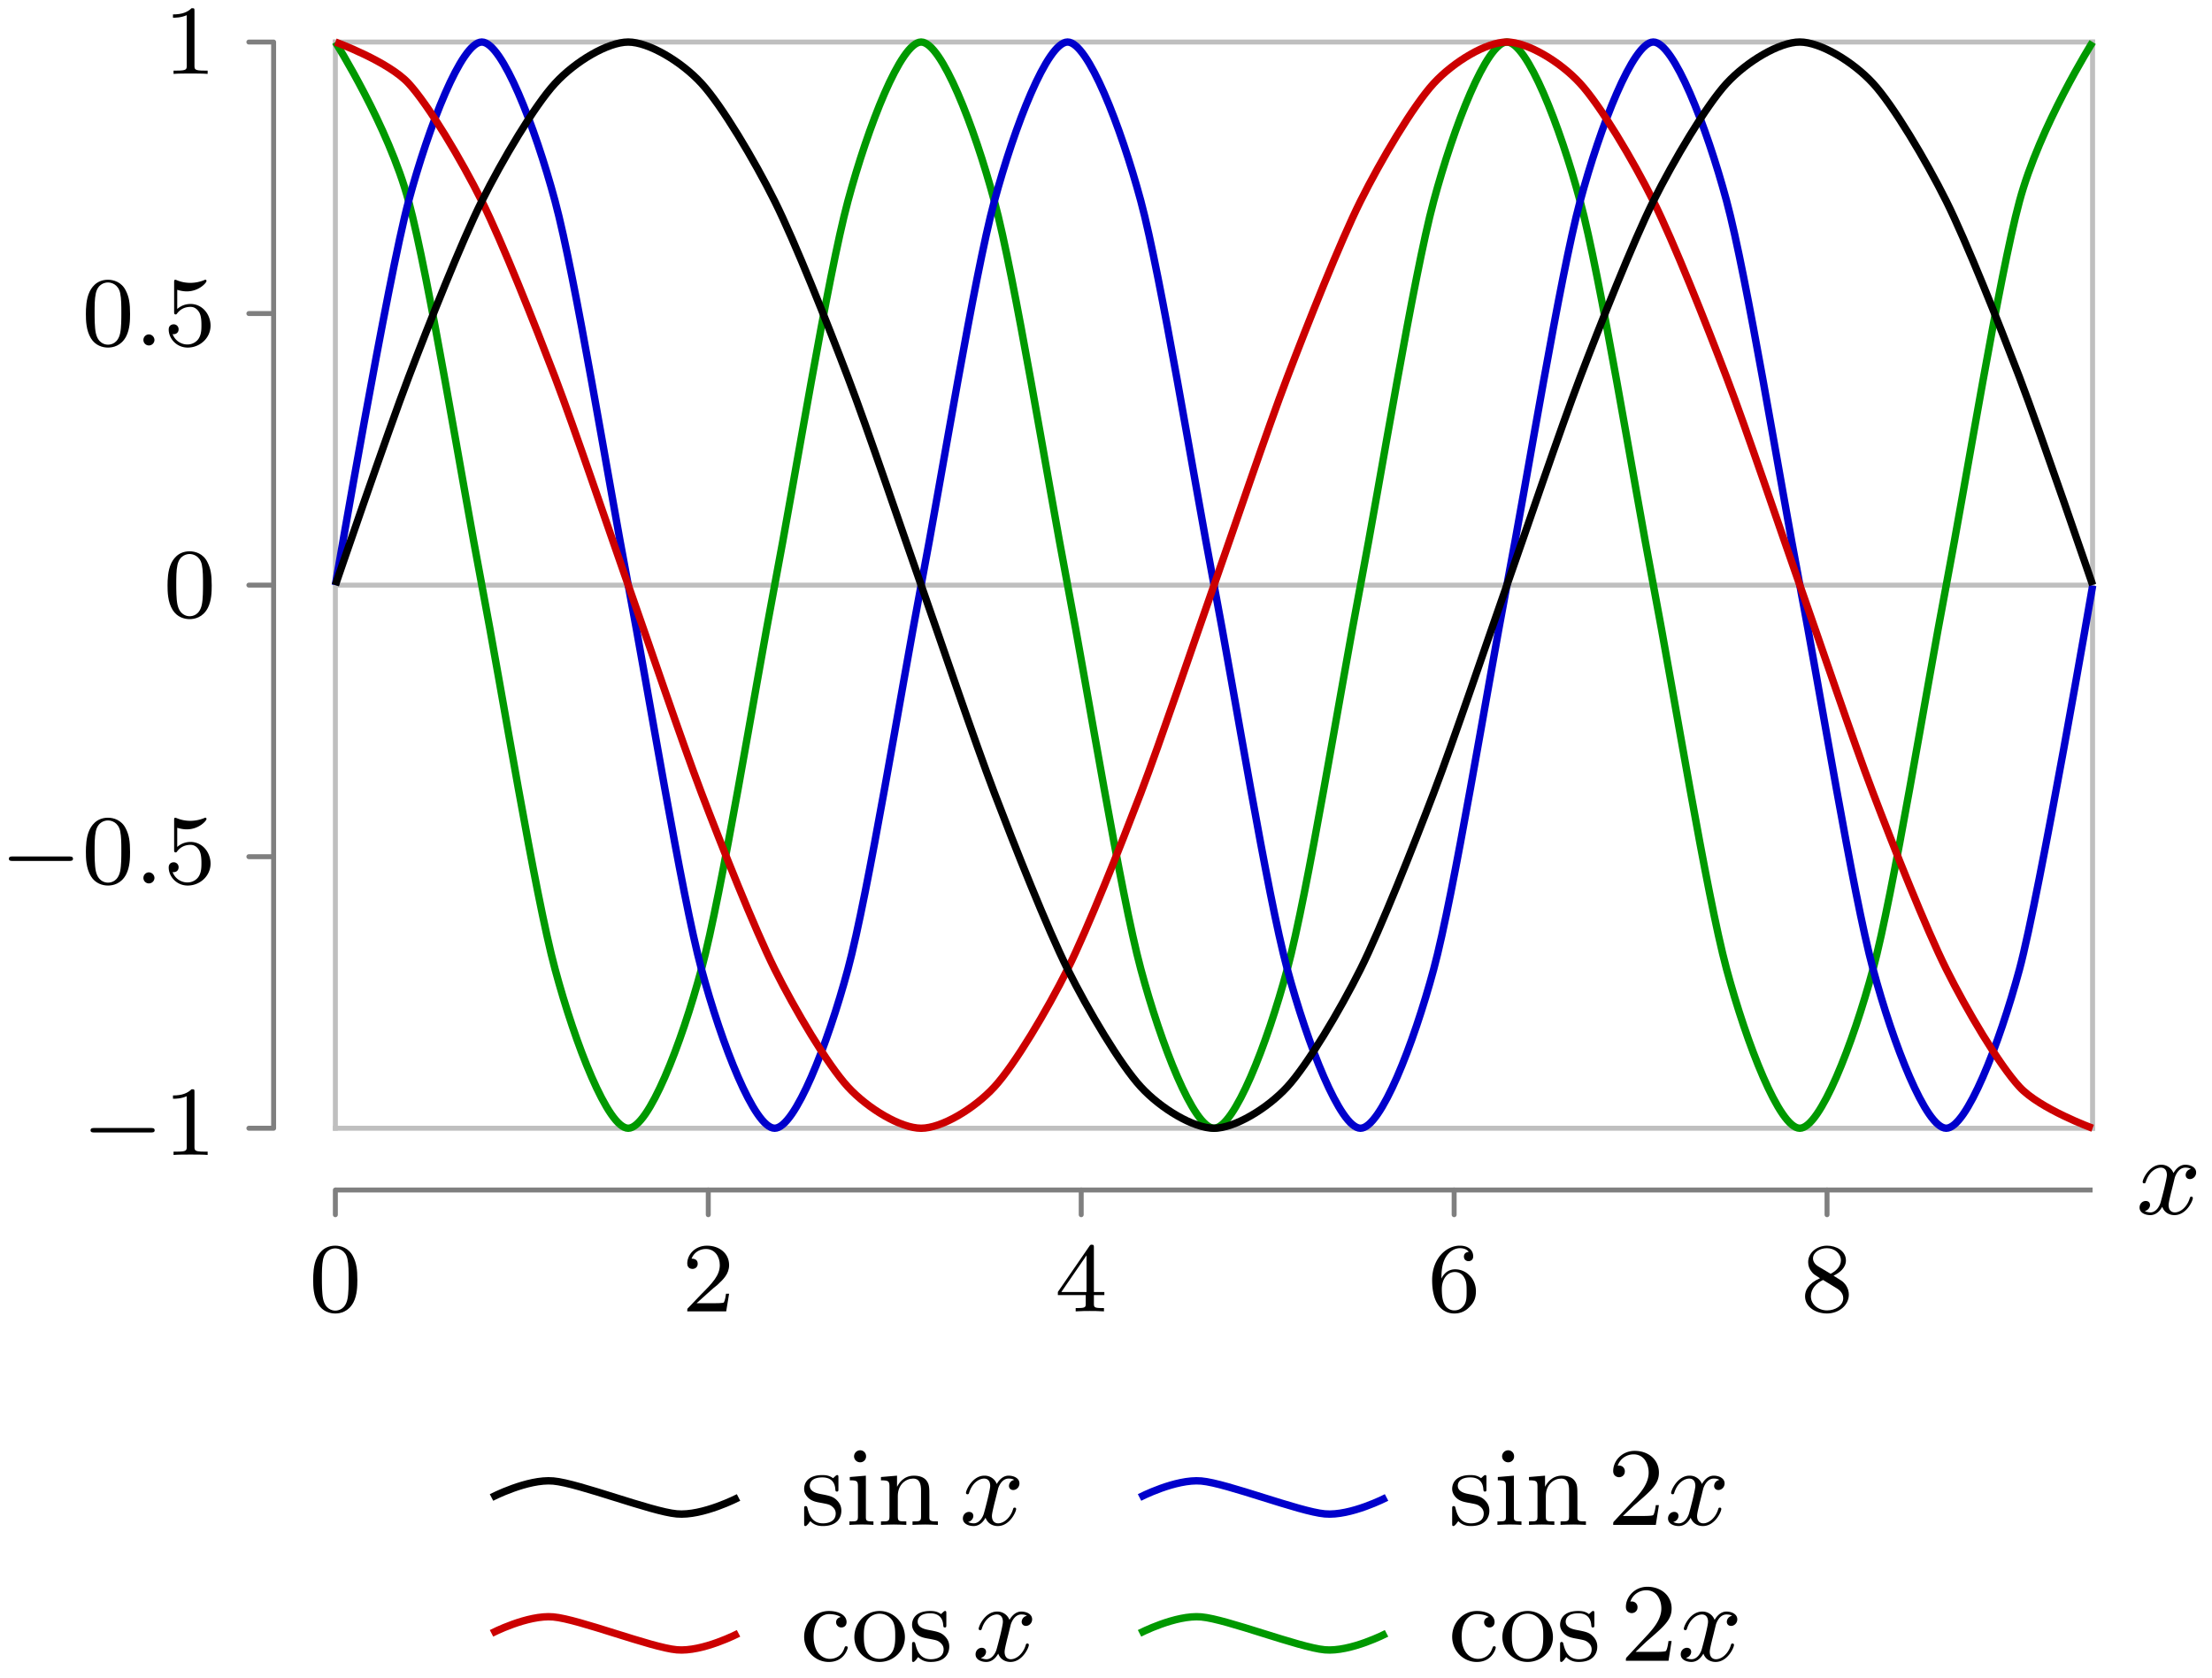 <svg xmlns="http://www.w3.org/2000/svg" xmlns:xlink="http://www.w3.org/1999/xlink" width="178.418" height="135.344"><defs><path id="a" d="M3.89-2.547c0-.844-.078-1.36-.343-1.875-.344-.703-1-.875-1.438-.875-1 0-1.375.75-1.484.969C.344-3.75.328-2.953.328-2.547c0 .531.016 1.328.406 1.969.36.594.954.75 1.375.75.391 0 1.063-.125 1.47-.906.296-.578.312-1.297.312-1.813M2.11-.062c-.266 0-.813-.125-.985-.954-.094-.453-.094-1.203-.094-1.625 0-.546 0-1.109.094-1.546.172-.813.781-.891.984-.891.266 0 .829.14.985.86.094.437.094 1.046.094 1.577 0 .47 0 1.188-.094 1.641-.172.828-.719.938-.985.938m0 0"/><path id="b" d="M2.25-1.625c.125-.125.453-.39.594-.5.484-.453.953-.89.953-1.61 0-.953-.797-1.562-1.781-1.562-.97 0-1.594.719-1.594 1.438 0 .39.312.437.422.437.172 0 .422-.11.422-.422 0-.406-.407-.406-.5-.406.234-.594.765-.781 1.156-.781.734 0 1.125.625 1.125 1.297 0 .828-.578 1.437-1.531 2.39l-1 1.047C.422-.219.422-.203.422 0h3.14l.235-1.422h-.25c-.016.156-.078.547-.172.703-.047.063-.656.063-.781.063H1.172Zm0 0"/><path id="c" d="M3.14-5.156c0-.157 0-.219-.171-.219-.094 0-.11 0-.188.11L.234-1.564v.25h2.25v.672c0 .297-.015.375-.64.375h-.172V0c.672-.031.687-.031 1.14-.031.454 0 .47 0 1.141.031v-.266h-.172c-.625 0-.64-.078-.64-.375v-.671h.843v-.25h-.843Zm-.593.64v2.954H.516Zm0 0"/><path id="d" d="M1.094-2.64c0-.657.062-1.235.343-1.72.25-.406.657-.734 1.157-.734.156 0 .515.032.703.297-.36.031-.39.297-.39.375 0 .25.187.375.374.375.14 0 .375-.078.375-.39 0-.47-.36-.86-1.078-.86C1.468-5.297.344-4.25.344-2.53.344-.36 1.359.172 2.125.172c.39 0 .797-.11 1.156-.453.328-.313.594-.64.594-1.344 0-1.031-.797-1.766-1.672-1.766-.578 0-.922.36-1.11.75M2.125-.079a.88.88 0 0 1-.797-.516c-.187-.36-.203-.89-.203-1.203 0-.781.422-1.375 1.047-1.375.39 0 .64.203.781.485.172.296.172.656.172 1.062s0 .75-.156 1.047c-.219.36-.485.5-.844.5m0 0"/><path id="e" d="M2.64-2.875c.454-.219 1-.61 1-1.234 0-.766-.78-1.188-1.515-1.188-.844 0-1.531.578-1.531 1.328 0 .297.094.563.297.797.14.172.172.188.656.5C.563-2.234.344-1.656.344-1.219c0 .89.89 1.39 1.765 1.39.97 0 1.766-.671 1.766-1.515 0-.5-.266-.828-.406-.968-.125-.126-.14-.141-.828-.563m-1.234-.75c-.234-.14-.422-.375-.422-.64 0-.5.547-.829 1.125-.829.61 0 1.125.422 1.125.985 0 .453-.359.843-.828 1.078Zm.39 1.094c.032.015.938.578 1.079.656.125.078.547.328.547.813 0 .609-.656.984-1.297.984-.719 0-1.312-.484-1.312-1.14 0-.594.437-1.063.984-1.313m0 0"/><path id="g" d="M2.5-5.078c0-.219-.016-.219-.234-.219-.328.313-.75.5-1.5.5v.266c.218 0 .64 0 1.109-.203v4.078c0 .297-.031.39-.781.39H.812V0c.329-.031 1.016-.031 1.376-.031s1.046 0 1.374.031v-.266h-.28c-.75 0-.782-.093-.782-.39Zm0 0"/><path id="i" d="M1.11-4.484c.109.03.421.125.765.125 1 0 1.594-.703 1.594-.828 0-.094-.047-.11-.094-.11-.016 0-.031 0-.094.031a3 3 0 0 1-1.11.22c-.468 0-.858-.11-1.108-.22-.079-.03-.094-.03-.11-.03-.094 0-.094.077-.094.234v2.328c0 .14 0 .234.125.234.063 0 .079-.031.125-.094.094-.11.391-.515 1.079-.515.437 0 .656.359.734.515.125.281.14.656.14.953s0 .735-.218 1.079c-.156.25-.485.484-.906.484A1.27 1.27 0 0 1 .734-.922c.016.016.079.016.079.016.218 0 .406-.14.406-.39a.39.39 0 0 0-.39-.407c-.157 0-.407.078-.407.422 0 .718.625 1.453 1.531 1.453 1 0 1.844-.781 1.844-1.766 0-.922-.672-1.75-1.61-1.75-.39 0-.765.125-1.078.406Zm0 0"/><path id="f" d="M5.563-1.812c.14 0 .312 0 .312-.172 0-.188-.172-.188-.312-.188H1c-.125 0-.297 0-.297.188 0 .172.172.172.297.172Zm0 0"/><path id="h" d="M1.625-.437a.463.463 0 0 0-.453-.454.447.447 0 0 0-.438.438.44.44 0 0 0 .438.453.45.45 0 0 0 .453-.437m0 0"/><path id="j" d="M4.406-3.625a.504.504 0 0 0-.422.484c0 .172.125.329.344.329.25 0 .5-.22.5-.532 0-.422-.453-.625-.875-.625-.531 0-.844.485-.953.672a1.04 1.04 0 0 0-1-.672c-.953 0-1.484 1.156-1.484 1.39 0 .079.062.11.125.11.078 0 .109-.047.125-.11.28-.89.875-1.155 1.218-1.155.266 0 .485.172.485.593 0 .313-.375 1.75-.5 2.188-.063.265-.344.828-.828.828-.188 0-.375-.062-.453-.11.234-.046.421-.265.421-.484 0-.234-.171-.328-.343-.328-.266 0-.5.219-.5.531 0 .438.484.61.859.61.531 0 .828-.422.969-.672.219.594.75.672.984.672.969 0 1.485-1.156 1.485-1.375 0-.047-.032-.11-.11-.11-.11 0-.11.032-.156.172-.203.64-.719 1.094-1.188 1.094-.25 0-.5-.156-.5-.594 0-.203.125-.687.204-1.031.046-.156.28-1.125.296-1.187.11-.329.375-.797.844-.797.156 0 .328.015.453.109m0 0"/><path id="k" d="M3.078-3.781c0-.156 0-.235-.094-.235-.046 0-.062 0-.187.11-.016.015-.094.094-.156.14-.266-.203-.547-.25-.86-.25-1.187 0-1.468.657-1.468 1.11 0 .281.125.515.328.719.297.28.64.343 1.093.421.47.094.61.11.813.266.094.078.312.25.312.578 0 .797-.906.797-1.03.797-.907 0-1.141-.766-1.25-1.25-.032-.094-.048-.14-.141-.14-.125 0-.125.077-.125.234v1.14c0 .157 0 .235.093.235.063 0 .063 0 .235-.172a1.2 1.2 0 0 1 .172-.219c.375.375.796.39 1.015.39 1.11 0 1.485-.64 1.485-1.234 0-.406-.172-.656-.376-.859-.296-.297-.624-.36-1.28-.484-.235-.047-.891-.157-.891-.672 0-.281.203-.672 1.015-.672.969 0 1.032.75 1.047.969.016.109.016.172.125.172.125 0 .125-.063.125-.235Zm0 0"/><path id="l" d="m1.656-3.969-1.297.11v.265c.579 0 .657.063.657.5v2.407c0 .406-.094.406-.688.406V0c.39-.016.594-.031.984-.031.141 0 .516 0 .954.031v-.281c-.578 0-.61-.047-.61-.39Zm.016-1.562a.477.477 0 0 0-.484-.485.497.497 0 0 0-.485.485c0 .265.219.484.485.484a.47.47 0 0 0 .484-.484m0 0"/><path id="m" d="M1.672-2.328c0-.953.672-1.406 1.234-1.406.531 0 .64.437.64.968v2.079c0 .406-.093.406-.687.406V0c.422-.016.594-.031 1.032-.031.422 0 .547.015 1.015.031v-.281c-.453 0-.687 0-.687-.281v-1.72c0-.734 0-1-.25-1.312-.203-.25-.547-.375-1-.375-.828 0-1.219.625-1.344.875h-.016v-.875l-1.296.11v.265c.609 0 .687.063.687.516v2.39C1-.28.906-.28.313-.28V0c.421-.016.593-.031 1.03-.031.423 0 .548.015 1.016.031v-.281c-.593 0-.687 0-.687-.406Zm0 0"/><path id="n" d="M4.14-1.594h-.25c-.015.125-.093.657-.203.797-.062.078-.671.078-.859.078H1.234l.891-.843c1.469-1.266 2.016-1.75 2.016-2.657 0-1.031-.844-1.75-1.953-1.75-1.032 0-1.735.813-1.735 1.625 0 .453.39.5.469.5.203 0 .469-.14.469-.469a.45.45 0 0 0-.47-.468c-.046 0-.062 0-.109.015.22-.64.797-.921 1.282-.921.906 0 1.219.843 1.219 1.468 0 .907-.688 1.657-1.11 2.125L.563-.328c-.11.11-.11.125-.11.328h3.438Zm0 0"/><path id="o" d="M3.266-3.531c-.188.047-.375.172-.375.422a.42.42 0 0 0 .422.422c.234 0 .421-.157.421-.438 0-.547-.625-.89-1.421-.89-1.141 0-2 .952-2 2.077C.313-.78 1.234.095 2.297.095c1.25 0 1.531-1.078 1.531-1.156 0-.11-.094-.11-.125-.11-.094 0-.094.016-.156.172-.203.61-.703.844-1.156.844-.578 0-1.313-.469-1.313-1.797 0-1.39.719-1.813 1.25-1.813.125 0 .61.016.938.235m0 0"/><path id="p" d="M4.344-1.906c0-1.172-.938-2.11-2.032-2.11-1.14 0-2.046.954-2.046 2.11 0 1.11.922 2 2.03 2 1.142 0 2.048-.906 2.048-2M2.312-.156c-.453 0-.828-.219-1.03-.563-.235-.39-.25-.86-.25-1.265 0-.344 0-.844.218-1.22a1.22 1.22 0 0 1 1.047-.593c.515 0 .875.297 1.062.594.204.375.204.828.204 1.219 0 .328 0 .843-.22 1.234a1.18 1.18 0 0 1-1.03.594m0 0"/><clipPath id="q"><path d="M31 121h38v14.016H31Zm0 0"/></clipPath><clipPath id="r"><path d="M83 121h38v14.016H83Zm0 0"/></clipPath></defs><path fill="none" stroke="#BFBFBF" stroke-miterlimit="10" stroke-width=".399" d="M27.05 47.184h141.735"/><path fill="none" stroke="#7F7F7F" stroke-linecap="round" stroke-miterlimit="10" stroke-width=".399" d="M27.05 97.953v-1.992M57.129 97.953v-1.992M87.21 97.953v-1.992M117.29 97.953v-1.992M147.367 97.953v-1.992M20.074 90.98h1.996M20.074 69.082h1.996M20.074 47.184h1.996M20.074 25.285h1.996M20.074 3.39h1.996"/><path fill="none" stroke="#7F7F7F" stroke-miterlimit="10" stroke-width=".399" d="M27.05 95.96h141.735"/><path fill="none" stroke="#BFBFBF" stroke-linecap="square" stroke-miterlimit="10" stroke-width=".399" d="M27.05 90.98h141.735M27.05 3.39h141.735"/><path fill="none" stroke="#7F7F7F" stroke-miterlimit="10" stroke-width=".399" d="M22.07 90.98V3.39"/><path fill="none" stroke="#BFBFBF" stroke-linecap="square" stroke-miterlimit="10" stroke-width=".399" d="M27.05 90.98V3.39M168.785 90.98V3.39"/><path fill="none" stroke="#090" stroke-miterlimit="10" stroke-width=".598" d="M27.05 3.39s4.266 6.75 5.907 12.825c1.637 6.078 4.266 22.375 5.906 30.969 1.637 8.593 4.266 24.89 5.907 30.964 1.636 6.079 4.265 12.832 5.902 12.832 1.64 0 4.27-6.75 5.906-12.824 1.64-6.074 4.27-22.37 5.906-30.965 1.641-8.593 4.27-24.89 5.907-30.968 1.64-6.078 4.27-12.832 5.906-12.832 1.64-.004 4.266 6.742 5.906 12.816 1.64 6.078 4.266 22.371 5.906 30.965 1.637 8.594 4.266 24.89 5.907 30.969 1.636 6.078 4.265 12.836 5.906 12.84 1.637.003 4.266-6.743 5.906-12.817 1.637-6.074 4.266-22.367 5.906-30.96 1.637-8.595 4.266-24.895 5.903-30.974 1.64-6.078 4.27-12.835 5.906-12.84 1.64-.003 4.27 6.739 5.906 12.813 1.64 6.074 4.27 22.367 5.906 30.961 1.641 8.594 4.27 24.89 5.907 30.973 1.64 6.078 4.265 12.84 5.906 12.843 1.64.004 4.266-6.738 5.906-12.808 1.637-6.074 4.266-22.367 5.906-30.961 1.637-8.594 4.266-24.895 5.907-30.973 1.636-6.082 5.906-12.847 5.906-12.847"/><path fill="none" stroke="#00C" stroke-miterlimit="10" stroke-width=".598" d="M27.05 47.184s4.266-24.891 5.907-30.965C34.594 10.14 37.223 3.39 38.863 3.39c1.637 0 4.266 6.746 5.907 12.824 1.636 6.074 4.265 22.37 5.902 30.965 1.64 8.593 4.27 24.89 5.906 30.968 1.64 6.079 4.27 12.832 5.906 12.832 1.641 0 4.27-6.746 5.907-12.82 1.64-6.078 4.27-22.37 5.906-30.965 1.64-8.593 4.266-24.89 5.906-30.968C81.843 10.148 84.47 3.39 86.11 3.39c1.637-.004 4.266 6.742 5.907 12.816 1.636 6.074 4.265 22.371 5.906 30.965 1.637 8.59 4.266 24.89 5.906 30.969 1.637 6.078 4.266 12.836 5.906 12.84 1.637.003 4.266-6.743 5.903-12.813 1.64-6.074 4.27-22.371 5.906-30.965 1.64-8.594 4.27-24.89 5.906-30.969 1.64-6.082 4.27-12.84 5.906-12.843 1.641-.004 4.27 6.738 5.907 12.808 1.64 6.074 4.265 22.367 5.906 30.961 1.64 8.594 4.266 24.895 5.906 30.973 1.637 6.082 4.266 12.844 5.906 12.847 1.637.004 4.266-6.734 5.907-12.808 1.636-6.07 5.906-30.957 5.906-30.957"/><path fill="none" stroke="#C00" stroke-miterlimit="10" stroke-width=".598" d="M27.05 3.39s4.266 1.555 5.907 3.333c1.637 1.78 4.266 6.207 5.906 9.492 1.637 3.289 4.266 9.914 5.907 14.21 1.636 4.294 4.265 12.106 5.902 16.759 1.64 4.648 4.27 12.46 5.906 16.757 1.64 4.297 4.27 10.918 5.906 14.207 1.641 3.29 4.27 7.715 5.907 9.497 1.64 1.777 4.27 3.335 5.906 3.335 1.64 0 4.266-1.554 5.906-3.332 1.64-1.78 4.266-6.203 5.906-9.492 1.637-3.289 4.266-9.91 5.907-14.207 1.636-4.297 4.265-12.105 5.906-16.758 1.637-4.648 4.266-12.46 5.906-16.757 1.637-4.297 4.266-10.922 5.906-14.211 1.637-3.29 4.266-7.715 5.903-9.496 1.64-1.778 4.27-3.336 5.906-3.336 1.64 0 4.27 1.55 5.906 3.332 1.64 1.777 4.27 6.199 5.906 9.484 1.641 3.29 4.27 9.914 5.907 14.207 1.64 4.297 4.265 12.11 5.906 16.758 1.64 4.652 4.266 12.46 5.906 16.758 1.637 4.297 4.266 10.922 5.906 14.21 1.637 3.294 4.266 7.72 5.907 9.5 1.636 1.782 5.906 3.34 5.906 3.34"/><path fill="none" stroke="#000" stroke-miterlimit="10" stroke-width=".598" d="M27.05 47.184s4.266-12.461 5.907-16.758c1.637-4.297 4.266-10.918 5.906-14.207 1.637-3.29 4.266-7.715 5.907-9.492 1.636-1.782 4.265-3.336 5.902-3.336 1.64 0 4.27 1.554 5.906 3.332 1.64 1.78 4.27 6.203 5.906 9.492 1.641 3.289 4.27 9.91 5.907 14.207 1.64 4.297 4.27 12.11 5.906 16.758 1.64 4.652 4.266 12.46 5.906 16.758 1.64 4.296 4.266 10.921 5.906 14.21 1.637 3.29 4.266 7.715 5.907 9.493 1.636 1.78 4.265 3.34 5.906 3.34 1.637 0 4.266-1.555 5.906-3.333 1.637-1.78 4.266-6.203 5.906-9.488 1.637-3.289 4.266-9.91 5.903-14.207 1.64-4.297 4.27-12.11 5.906-16.758 1.64-4.652 4.27-12.46 5.906-16.757 1.64-4.297 4.27-10.922 5.906-14.211 1.641-3.29 4.27-7.715 5.907-9.497 1.64-1.78 4.265-3.34 5.906-3.34 1.64-.003 4.266 1.551 5.906 3.329 1.637 1.781 4.266 6.203 5.906 9.488 1.637 3.29 4.266 9.91 5.907 14.207 1.636 4.297 5.906 16.758 5.906 16.758"/><use xlink:href="#a" x="24.933" y="105.747"/><use xlink:href="#b" x="55.012" y="105.747"/><use xlink:href="#c" x="85.092" y="105.747"/><use xlink:href="#d" x="115.171" y="105.747"/><use xlink:href="#e" x="145.25" y="105.747"/><use xlink:href="#f" x="6.6" y="93.133"/><use xlink:href="#g" x="13.186" y="93.133"/><use xlink:href="#f" x=".013" y="71.237"/><use xlink:href="#a" x="6.6" y="71.237"/><use xlink:href="#h" x="10.834" y="71.237"/><use xlink:href="#i" x="13.186" y="71.237"/><use xlink:href="#a" x="13.186" y="49.754"/><use xlink:href="#a" x="6.6" y="27.856"/><use xlink:href="#h" x="10.834" y="27.856"/><use xlink:href="#i" x="13.186" y="27.856"/><use xlink:href="#g" x="13.186" y="5.959"/><use xlink:href="#j" x="172.31" y="97.892"/><use xlink:href="#k" x="64.549" y="122.965"/><use xlink:href="#l" x="68.184" y="122.965"/><use xlink:href="#m" x="70.744" y="122.965"/><use xlink:href="#j" x="77.399" y="122.965"/><path fill="none" stroke="#000" stroke-miterlimit="10" stroke-width=".598" d="M39.645 120.754s2.91-1.512 4.984-1.328 7.887 2.469 9.96 2.652c2.075.188 4.981-1.324 4.981-1.324"/><use xlink:href="#k" x="116.818" y="122.965"/><use xlink:href="#l" x="120.453" y="122.965"/><use xlink:href="#m" x="123.013" y="122.965"/><use xlink:href="#n" x="129.666" y="122.965"/><use xlink:href="#j" x="134.276" y="122.965"/><path fill="none" stroke="#00C" stroke-miterlimit="10" stroke-width=".598" d="M91.914 120.754s2.91-1.512 4.984-1.328c2.07.183 7.887 2.469 9.961 2.652 2.075.188 4.98-1.324 4.98-1.324"/><use xlink:href="#o" x="64.549" y="133.924"/><use xlink:href="#p" x="68.645" y="133.924"/><use xlink:href="#k" x="73.253" y="133.924"/><use xlink:href="#j" x="78.423" y="133.924"/><g clip-path="url(#q)"><path fill="none" stroke="#C00" stroke-miterlimit="10" stroke-width=".598" d="M39.645 131.71s2.91-1.51 4.984-1.323c2.074.183 7.887 2.468 9.96 2.652 2.075.184 4.981-1.328 4.981-1.328"/></g><use xlink:href="#o" x="116.818" y="133.924"/><use xlink:href="#p" x="120.914" y="133.924"/><use xlink:href="#k" x="125.522" y="133.924"/><use xlink:href="#n" x="130.69" y="133.924"/><use xlink:href="#j" x="135.3" y="133.924"/><g clip-path="url(#r)"><path fill="none" stroke="#090" stroke-miterlimit="10" stroke-width=".598" d="M91.914 131.71s2.91-1.51 4.984-1.323c2.07.183 7.887 2.468 9.961 2.652s4.98-1.328 4.98-1.328"/></g></svg>